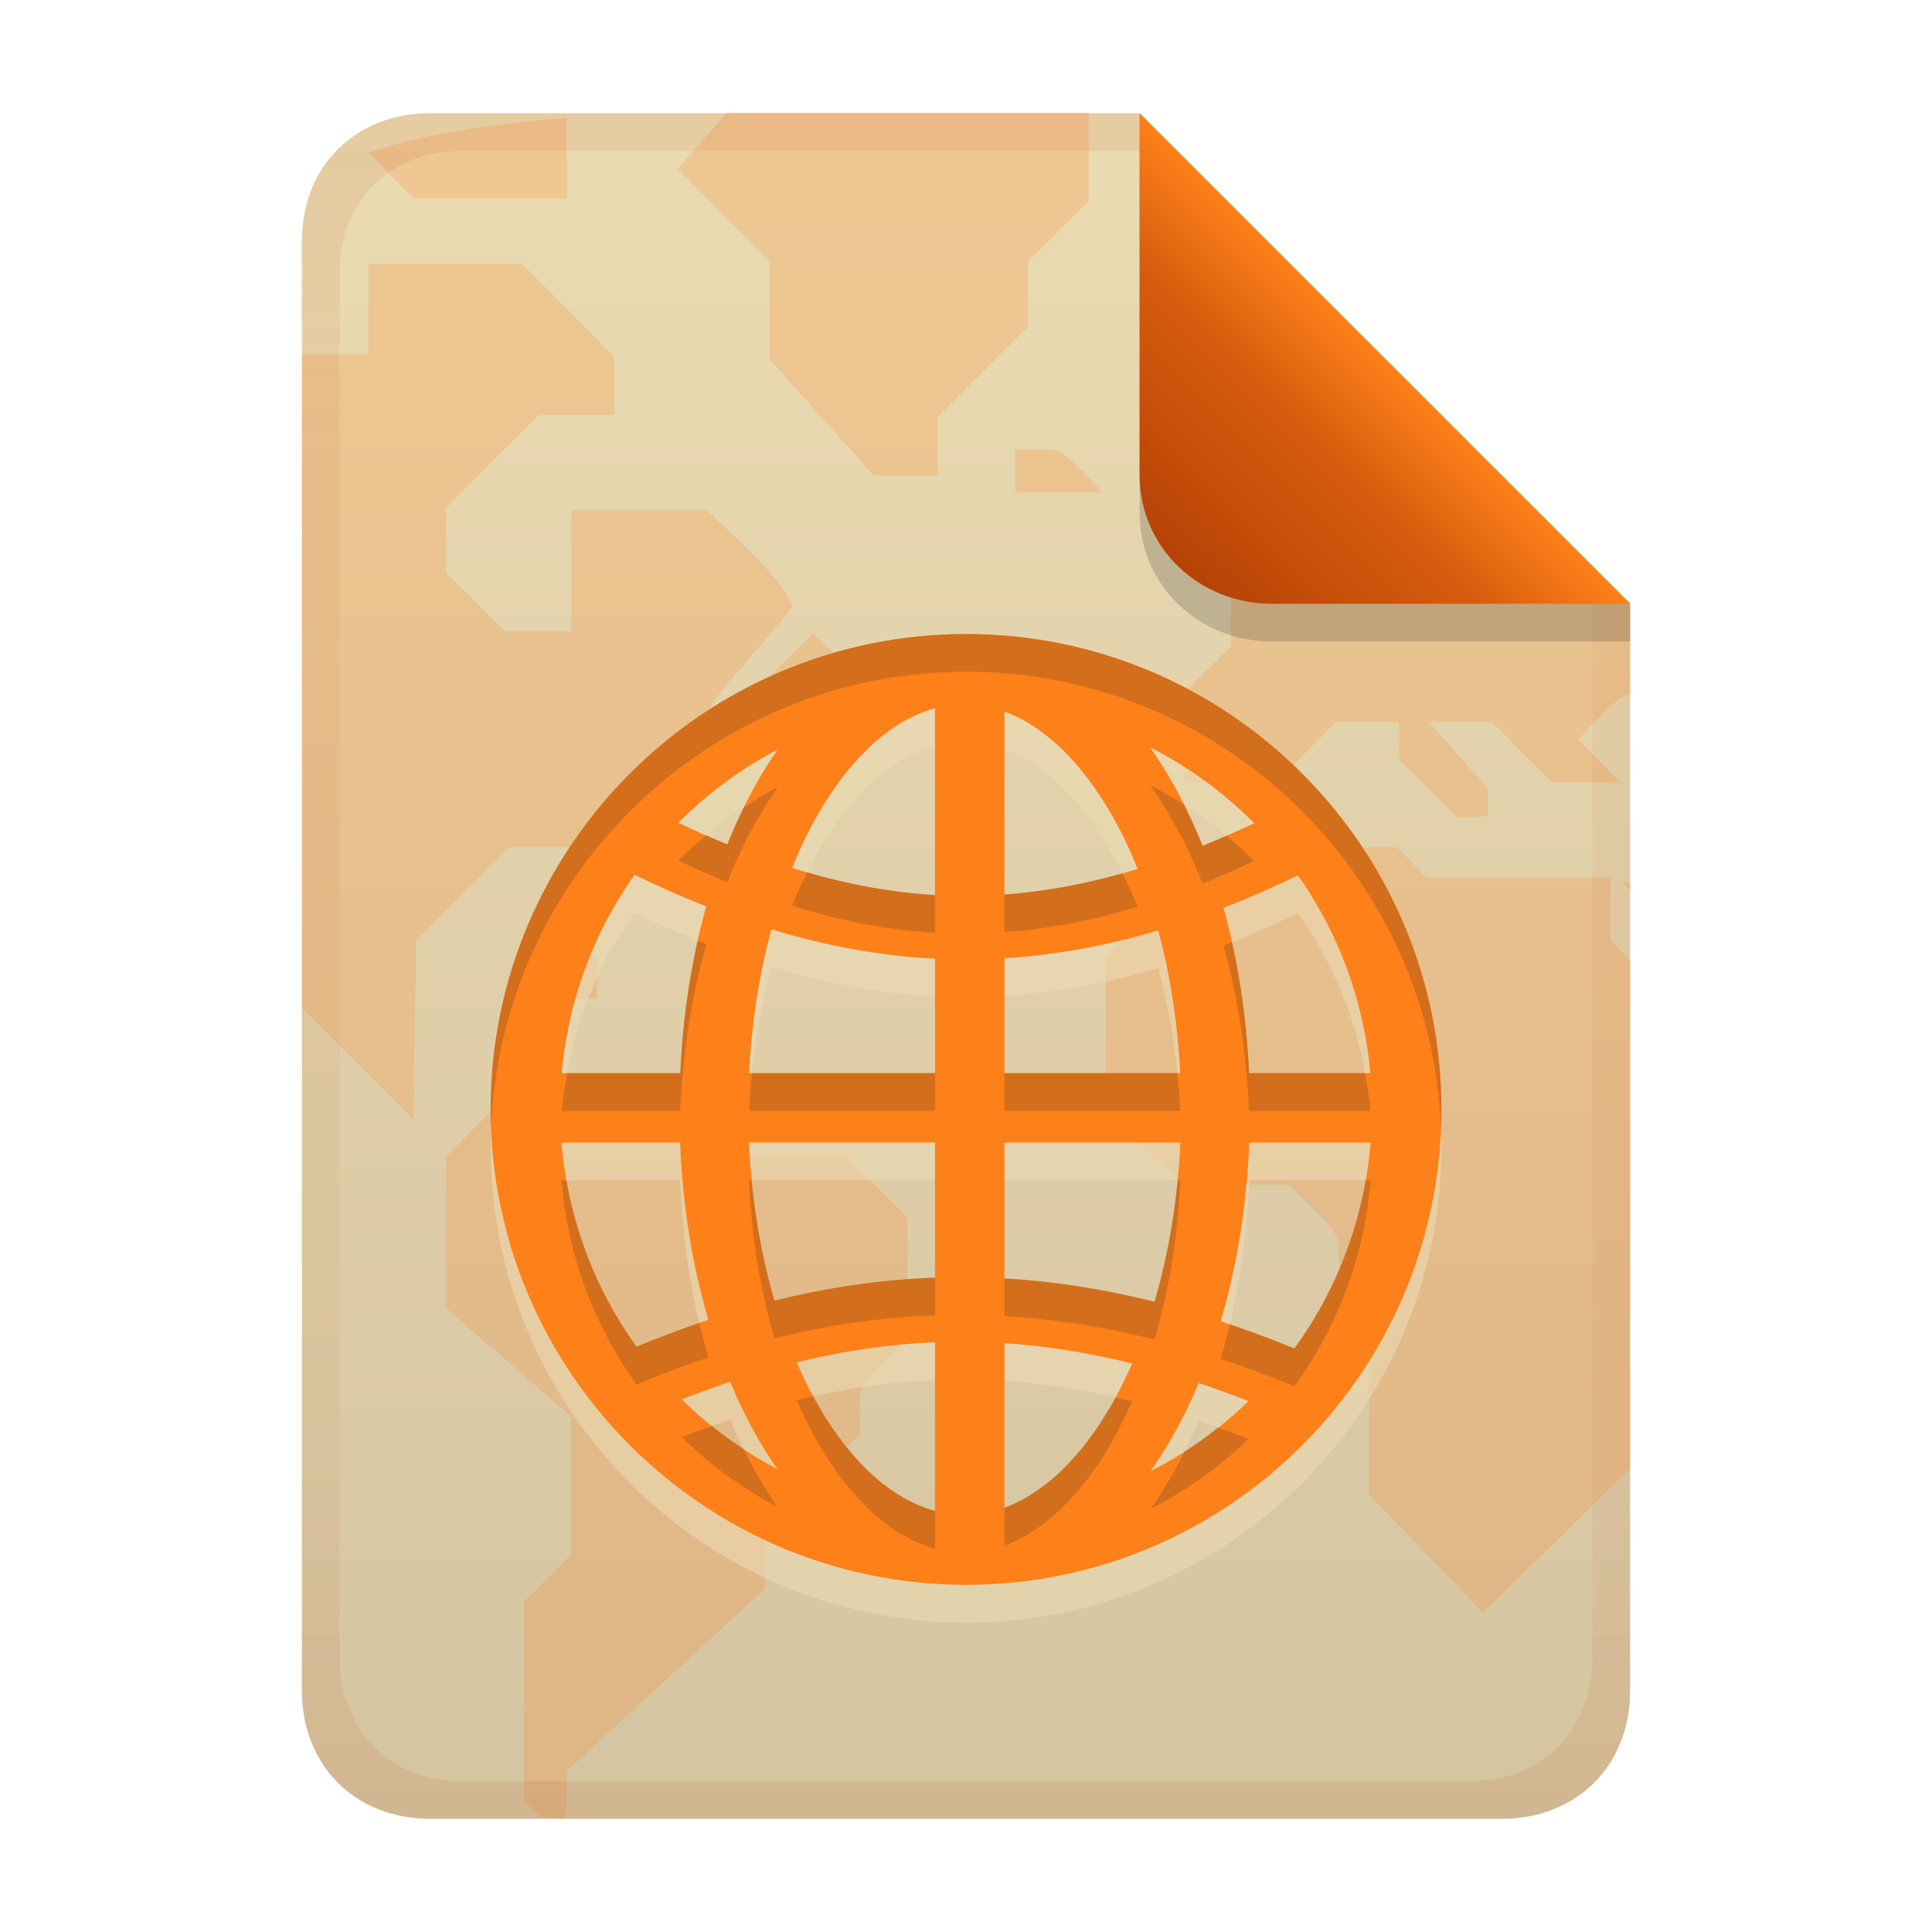 <svg width="256" height="256" version="1.1" viewBox="0 0 256 256" xmlns="http://www.w3.org/2000/svg" xmlns:xlink="http://www.w3.org/1999/xlink">
  <defs>
    <linearGradient id="linearGradient7-6-0" x1="186" x2="156" y1="45.006" y2="75.012" gradientTransform="matrix(1.083 0 0 1.083 -17.999 -1.251)" gradientUnits="userSpaceOnUse">
      <stop stop-color="#fe8019" offset="0"/>
      <stop stop-color="#d65d0e" offset=".303"/>
      <stop stop-color="#af3a03" offset="1"/>
    </linearGradient>
    <linearGradient id="linearGradient16" x1="128" x2="128" y1="14.925" y2="241" gradientUnits="userSpaceOnUse">
      <stop stop-color="#ebdbb2" offset="0"/>
      <stop stop-color="#d5c4a1" offset="1"/>
    </linearGradient>
    <linearGradient id="linearGradient14-0" x1="128" x2="128" y1="15.001" y2="241" gradientTransform="translate(5e-4,9.8e-4)" gradientUnits="userSpaceOnUse">
      <stop stop-color="#af3a03" stop-opacity=".1" offset="0"/>
      <stop stop-color="#af3a03" stop-opacity=".054" offset=".2"/>
      <stop stop-color="#af3a03" stop-opacity=".049" offset=".704"/>
      <stop stop-color="#af3a03" stop-opacity=".05" offset=".805"/>
      <stop stop-color="#af3a03" stop-opacity=".1" offset="1"/>
    </linearGradient>
  </defs>
  <path d="m57 15c-9.939 0-17 7.059-17 17v192c0 9.939 7.059 17 17 17h142c9.941 0 17-7.061 17-17v-144l-64.999-64.999z" fill="url(#linearGradient16)" stroke-linecap="round" stroke-linejoin="round" stroke-miterlimit="0" style="paint-order:markers fill stroke"/>
  <path d="m96.285 14.925c-2.164 2.575-6.49 7.477-6.49 7.477l12.164 12.244v12.971l13.832 15.381h8.443v-7.758l12.008-11.996v-8.646l7.998-7.965-2e-3 -11.705zm-21.203 0.709c-10.422 0.793-19.074 2.221-26.301 4.574 1.997 2.035 6.01 6.106 6.01 6.106h20.324zm-5.953 19.277-20.303 2e-3v12.037h-8.795v86.643l14.799 14.775 0.305-23.76 12.244-12.324h8.037l12.533-12.609h11.408l-2.762-2.814c-1.867-1.899-2.613-3.053-2.303-3.578 0.688-1.15 10.134-11.905 10.791-13.01-2.495-4.812-7.5-8.79-11.379-12.693h-18.016v16.045h-8.83l-7.74-7.707v-8.602l12.262-12.344h10.014v-7.717zm115.22 13.33-6.986 7.031v10.014h11.43v-6.303h6.299zm-49.816 11.309v5.729h11.666l-2.811-2.865c-2.674-2.72-2.968-2.863-5.842-2.863zm62.828 1.703v2.201l-1.889 6.311-1.891 1.838-8.252 0.363-8.252 0.357-5.932 5.572h-8.068v7.777l-6.281 6.225v11.787h12.312l7.939-8.023h8.315v4.992l7.769 7.693 4-0.195 2e-3 -3.658-7.777-8.832h8.322l7.943 8.023h9.125l-5.625-5.734 3.098-3.152c1.913-1.946 2.721-2.636 3.812-2.92v-11.953zm-26.834 0.918-2.853 2.82c-2.639 2.609-2.857 3.034-2.857 5.566v2.744h5.713v-5.566zm-62.85 21.752c-2 1.995-3.994 3.997-5.986 6h3.207c2.151 0 3.442 0.281 3.918 0.859 0.93 1.118 3.091 1.1 4.037-0.037 0.534-2.397-3.514-5.159-5.176-6.822zm53.432 28.35-14.582 14.6v20.098l10.014 10.006h14.225l3.305 3.275c3.127 3.11 3.303 3.427 3.303 6.094 0 2.412 0.285 3.135 1.998 5.035l1.996 2.219v24.43l15.15 15.645 19.516-19.111v-67.307l-2.654-2.666v-8.307h-24.35l-3.875-4.004h-12.025zm53.775 4.582 1.148 1.17v-1.168zm-138.52 9.738c-2.524 0-2.945 0.226-5.545 2.869l-2.816 2.867h11.1v-5.736zm11.051 18.344-20.057 2e-3 -8.254 8.34v20.07l16.504 14.291 0.066 18.375-6.283 6.227v26.338l2.131 2.133s1.378 0.12 2.498 0.213h0.922c0.154-0.766 0.191-6.293 0.191-6.293l26.209-24.07 0.045-8.041 12.572-12.57v-3.184c0-3.098 0.081-3.265 3.143-6.293l3.143-3.113v-16.008l-8.373-8.393h-16.521z" fill="#fe8019" opacity=".2" style="paint-order:markers fill stroke"/>
  <path d="m128.01 89.01c-34.737 0-63 28.253-63 62.99 5.3e-5 34.737 28.264 63 63 63 34.737 0 62.99-28.264 62.99-63 0-34.737-28.253-62.99-62.99-62.99zm-4.131 9.845 0.011-5e-5v24.74c-6.281-0.368-12.533-1.581-18.937-3.588 1.005-2.48 2.107-4.801 3.311-6.91 4.488-7.862 9.954-12.703 15.614-14.241zm9.214 0.432c5.182 1.895 10.153 6.567 14.286 13.809 1.225 2.147 2.348 4.513 3.366 7.043-6.077 1.86-11.921 2.972-17.652 3.389zm19.28 4.729c5.14 2.61 9.801 6.017 13.82 10.066-2.321 1.093-4.605 2.088-6.844 2.99-1.203-3.014-2.562-5.861-4.064-8.494-0.911-1.595-1.884-3.114-2.913-4.563zm-49.324 0.299c-0.949 1.357-1.844 2.78-2.691 4.263-1.471 2.577-2.803 5.362-3.987 8.306-2.138-0.877-4.305-1.818-6.5-2.857 3.853-3.87 8.293-7.155 13.178-9.712zm-18.97 16.6c3.197 1.555 6.362 2.956 9.502 4.197-1.912 6.796-3.095 14.238-3.444 22.082h-15.703c0.86-9.743 4.303-18.734 9.645-26.279zm87.897 0.067c5.315 7.532 8.745 16.495 9.602 26.212h-16.068c-0.345-7.771-1.508-15.149-3.389-21.894 3.232-1.258 6.517-2.699 9.856-4.319zm-69.767 7.154c7.256 2.206 14.444 3.534 21.683 3.898v15.161h-24.629c0.338-6.801 1.36-13.241 2.946-19.058zm51.262 0.144c1.564 5.78 2.577 12.168 2.913 18.915h-23.289v-15.227c6.662-0.408 13.424-1.619 20.377-3.688zm-79.068 28.118h15.714c0.335 8.383 1.633 16.307 3.743 23.488-3.155 1.046-6.329 2.225-9.524 3.555-5.562-7.722-9.122-16.989-9.934-27.043zm24.839 0h24.651v17.896c-7.107 0.254-14.166 1.278-21.274 3.045-1.849-6.315-3.04-13.407-3.378-20.941zm33.854 0h23.311c-0.341 7.597-1.558 14.741-3.433 21.096-6.74-1.696-13.347-2.724-19.878-3.101zm32.436 0h16.079c-0.819 10.16-4.439 19.516-10.1 27.287-3.294-1.362-6.554-2.558-9.768-3.621 2.14-7.228 3.449-15.214 3.787-23.665zm-41.639 26.456v22.347h-0.011c-5.661-1.535-11.127-6.368-15.614-14.23-0.965-1.69-1.863-3.517-2.702-5.449 6.157-1.52 12.228-2.421 18.327-2.669zm9.203 0.122c5.538 0.364 11.154 1.261 16.922 2.702-0.82 1.874-1.697 3.649-2.636 5.293-4.133 7.242-9.104 11.918-14.286 13.809zm-36.345 5.127c1.087 2.6 2.294 5.07 3.61 7.375 0.828 1.45 1.7 2.846 2.625 4.175-4.666-2.45-8.919-5.57-12.647-9.225 2.155-0.852 4.294-1.613 6.412-2.326zm62.082 0.155c2.175 0.729 4.368 1.526 6.6 2.403-3.826 3.705-8.196 6.848-12.99 9.291 1.004-1.421 1.954-2.912 2.846-4.474 1.29-2.26 2.473-4.678 3.544-7.22z" fill="#ebdbb2" opacity=".6" stroke-width="5.249"/>
  <path d="m128.01 84.01c-34.737 0-63 28.253-63 62.99 5.3e-5 34.737 28.264 63 63 63 34.737 0 62.99-28.264 62.99-63 0-34.737-28.253-62.99-62.99-62.99zm-4.131 9.845 0.011-5e-5v24.74c-6.281-0.368-12.533-1.581-18.937-3.588 1.005-2.48 2.107-4.801 3.311-6.91 4.488-7.862 9.954-12.703 15.614-14.241zm9.214 0.432c5.182 1.895 10.153 6.567 14.286 13.809 1.225 2.147 2.348 4.513 3.366 7.043-6.077 1.86-11.921 2.972-17.652 3.389zm19.28 4.729c5.14 2.61 9.801 6.017 13.82 10.066-2.321 1.093-4.605 2.088-6.844 2.99-1.203-3.014-2.562-5.861-4.064-8.494-0.911-1.595-1.884-3.114-2.913-4.563zm-49.324 0.299c-0.949 1.357-1.844 2.78-2.691 4.263-1.471 2.577-2.803 5.362-3.987 8.306-2.138-0.877-4.305-1.818-6.5-2.857 3.853-3.87 8.293-7.155 13.178-9.712zm-18.97 16.6c3.197 1.555 6.362 2.956 9.502 4.197-1.912 6.796-3.095 14.238-3.444 22.082h-15.703c0.86-9.743 4.303-18.734 9.645-26.279zm87.897 0.067c5.315 7.532 8.745 16.495 9.602 26.212h-16.068c-0.345-7.771-1.508-15.149-3.389-21.894 3.232-1.258 6.517-2.699 9.856-4.319zm-69.767 7.154c7.256 2.206 14.444 3.534 21.683 3.898v15.161h-24.629c0.338-6.801 1.36-13.241 2.946-19.058zm51.262 0.144c1.564 5.78 2.577 12.168 2.913 18.915h-23.289v-15.227c6.662-0.408 13.424-1.619 20.377-3.688zm-79.068 28.118h15.714c0.335 8.383 1.633 16.307 3.743 23.488-3.155 1.046-6.329 2.225-9.524 3.555-5.562-7.722-9.122-16.989-9.934-27.043zm24.839 0h24.651v17.896c-7.107 0.254-14.166 1.278-21.274 3.045-1.849-6.315-3.04-13.407-3.378-20.941zm33.854 0h23.311c-0.341 7.597-1.558 14.741-3.433 21.096-6.74-1.696-13.347-2.724-19.878-3.101zm32.436 0h16.079c-0.819 10.16-4.439 19.516-10.1 27.287-3.294-1.362-6.554-2.558-9.768-3.621 2.14-7.228 3.449-15.214 3.787-23.665zm-41.639 26.456v22.347h-0.011c-5.661-1.535-11.127-6.368-15.614-14.23-0.965-1.69-1.863-3.517-2.702-5.449 6.157-1.52 12.228-2.421 18.327-2.669zm9.203 0.122c5.538 0.364 11.154 1.261 16.922 2.702-0.82 1.874-1.697 3.649-2.636 5.293-4.133 7.242-9.104 11.918-14.286 13.809zm-36.345 5.127c1.087 2.6 2.294 5.07 3.61 7.375 0.828 1.45 1.7 2.846 2.625 4.175-4.666-2.45-8.919-5.57-12.647-9.225 2.155-0.852 4.294-1.613 6.412-2.326zm62.082 0.155c2.175 0.729 4.368 1.526 6.6 2.403-3.826 3.705-8.196 6.848-12.99 9.291 1.004-1.421 1.954-2.912 2.846-4.474 1.29-2.26 2.473-4.678 3.544-7.22z" fill="#fe8019" stroke-width="5.249"/>
  <path d="m128.01 84.01c-34.737 0-63 28.254-63 62.99 2e-6 0.839 0.03 1.669 0.062 2.5 1.318-33.581 29.038-60.49 62.938-60.49 33.898 0 61.608 26.909 62.926 60.49 0.033-0.831 0.062-1.661 0.062-2.5 0-34.737-28.252-62.99-62.988-62.99zm24.363 20.006c1.028 1.448 2.002 2.967 2.912 4.562 1.502 2.632 2.861 5.481 4.064 8.494 2.238-0.902 4.522-1.897 6.844-2.99-1.166-1.175-2.401-2.279-3.672-3.342-1.066 0.463-2.125 0.91-3.172 1.332-0.758-1.9-1.599-3.705-2.478-5.461-1.458-0.928-2.948-1.809-4.498-2.596zm-49.324 0.299c-1.541 0.807-3.019 1.711-4.467 2.658-0.78 1.584-1.527 3.213-2.211 4.912-0.933-0.383-1.874-0.785-2.818-1.195-1.273 1.063-2.512 2.163-3.682 3.338 2.196 1.039 4.362 1.98 6.5 2.857 1.184-2.943 2.515-5.729 3.986-8.307 0.847-1.483 1.743-2.907 2.691-4.264zm3.92 11.264c-0.706 1.415-1.387 2.876-2.016 4.428 6.404 2.007 12.654 3.219 18.936 3.588v-5c-5.619-0.33-11.219-1.371-16.92-3.016zm41.766 0.119c-5.356 1.506-10.549 2.46-15.643 2.83v5c5.731-0.417 11.576-1.529 17.652-3.389-0.626-1.556-1.305-3.022-2.01-4.441zm-56.279 8.943c-1.245 5.531-2.045 11.412-2.318 17.553h-14.998c-0.302 1.645-0.556 3.306-0.705 5h15.703c0.349-7.844 1.532-15.286 3.443-22.082-0.373-0.148-0.751-0.319-1.125-0.471zm70.783 0.195c-0.371 0.149-0.749 0.319-1.119 0.463 1.881 6.745 3.043 14.124 3.389 21.895h16.068c-0.149-1.694-0.403-3.355-0.705-5h-15.363c-0.27-6.067-1.051-11.883-2.269-17.357zm-63.6 17.357c-0.167 1.642-0.293 3.31-0.377 5h24.629v-5zm33.455 0v5h23.289c-0.084-1.691-0.212-3.358-0.379-5zm-58.691 14.203c0.811 10.054 4.372 19.321 9.934 27.043 3.195-1.329 6.369-2.509 9.523-3.555-0.439-1.492-0.834-3.024-1.201-4.578-2.76 0.943-5.532 1.972-8.322 3.133-4.625-6.422-7.838-13.921-9.266-22.043zm24.838 0c0.337 7.534 1.53 14.626 3.379 20.941 7.107-1.768 14.167-2.791 21.273-3.045v-5c-7.107 0.254-14.166 1.277-21.273 3.045-1.434-4.896-2.458-10.268-3.01-15.941zm56.795 0c-0.56 5.734-1.605 11.158-3.062 16.096-6.74-1.696-13.345-2.723-19.877-3.1v5c6.532 0.376 13.137 1.404 19.877 3.1 1.875-6.355 3.093-13.499 3.434-21.096zm24.908 0c-1.443 8.225-4.717 15.812-9.434 22.287-2.884-1.192-5.736-2.237-8.559-3.197-0.37 1.553-0.767 3.085-1.209 4.576 3.213 1.064 6.473 2.259 9.768 3.621 5.66-7.77 9.281-17.128 10.1-27.287zm-73.174 28.635c-0.735 0.164-1.468 0.308-2.205 0.49 0.839 1.932 1.739 3.759 2.703 5.449 4.487 7.862 9.952 12.693 15.613 14.229h0.012v-5h-0.012c-5.661-1.535-11.126-6.366-15.613-14.229-0.172-0.301-0.33-0.63-0.498-0.939zm40.035 0.141c-0.143 0.263-0.277 0.542-0.424 0.799-4.133 7.242-9.103 11.917-14.285 13.809v5c5.182-1.891 10.152-6.566 14.285-13.809 0.939-1.644 1.815-3.421 2.635-5.295-0.742-0.185-1.474-0.337-2.211-0.504zm-53.465 3.768c-1.328 0.47-2.66 0.958-4.002 1.488 3.728 3.655 7.981 6.774 12.646 9.225-0.925-1.329-1.797-2.726-2.625-4.176-0.643-1.127-1.26-2.294-1.85-3.496-1.441-0.947-2.83-1.963-4.17-3.041zm67.059 0.215c-1.426 1.132-2.908 2.193-4.447 3.178-0.535 1.075-1.085 2.13-1.664 3.144-0.892 1.562-1.841 3.054-2.846 4.475 4.794-2.443 9.165-5.586 12.99-9.291-1.358-0.534-2.7-1.029-4.033-1.506z" fill="#282828" opacity=".2"/>
  <path d="m57 15c-9.939 0-17 7.059-17 17v192c0 9.939 7.059 17 17 17h142c9.941 0 17-7.061 17-17v-144l-65-65zm4.033 4.99 89.967 0.01 60 60 2e-4 139.75c1e-5 9.5-6.657 16.248-16.033 16.248h-133.93c-9.376 0-16.033-6.748-16.033-16.248v-183.51c0-9.501 6.659-16.25 16.033-16.25z" fill="url(#linearGradient14-0)" style="paint-order:markers fill stroke"/>
  <path d="m151 15.002v52.914c0 9.652 7.864 17.084 17.518 17.084h47.482v-5z" fill="#282828" opacity=".2" stroke-width="1.083"/>
  <path d="m151 15v47.916c0 9.652 7.864 17.084 17.518 17.084l47.482-1.34e-4z" fill="url(#linearGradient7-6-0)" stroke-width="1.083"/>
</svg>
